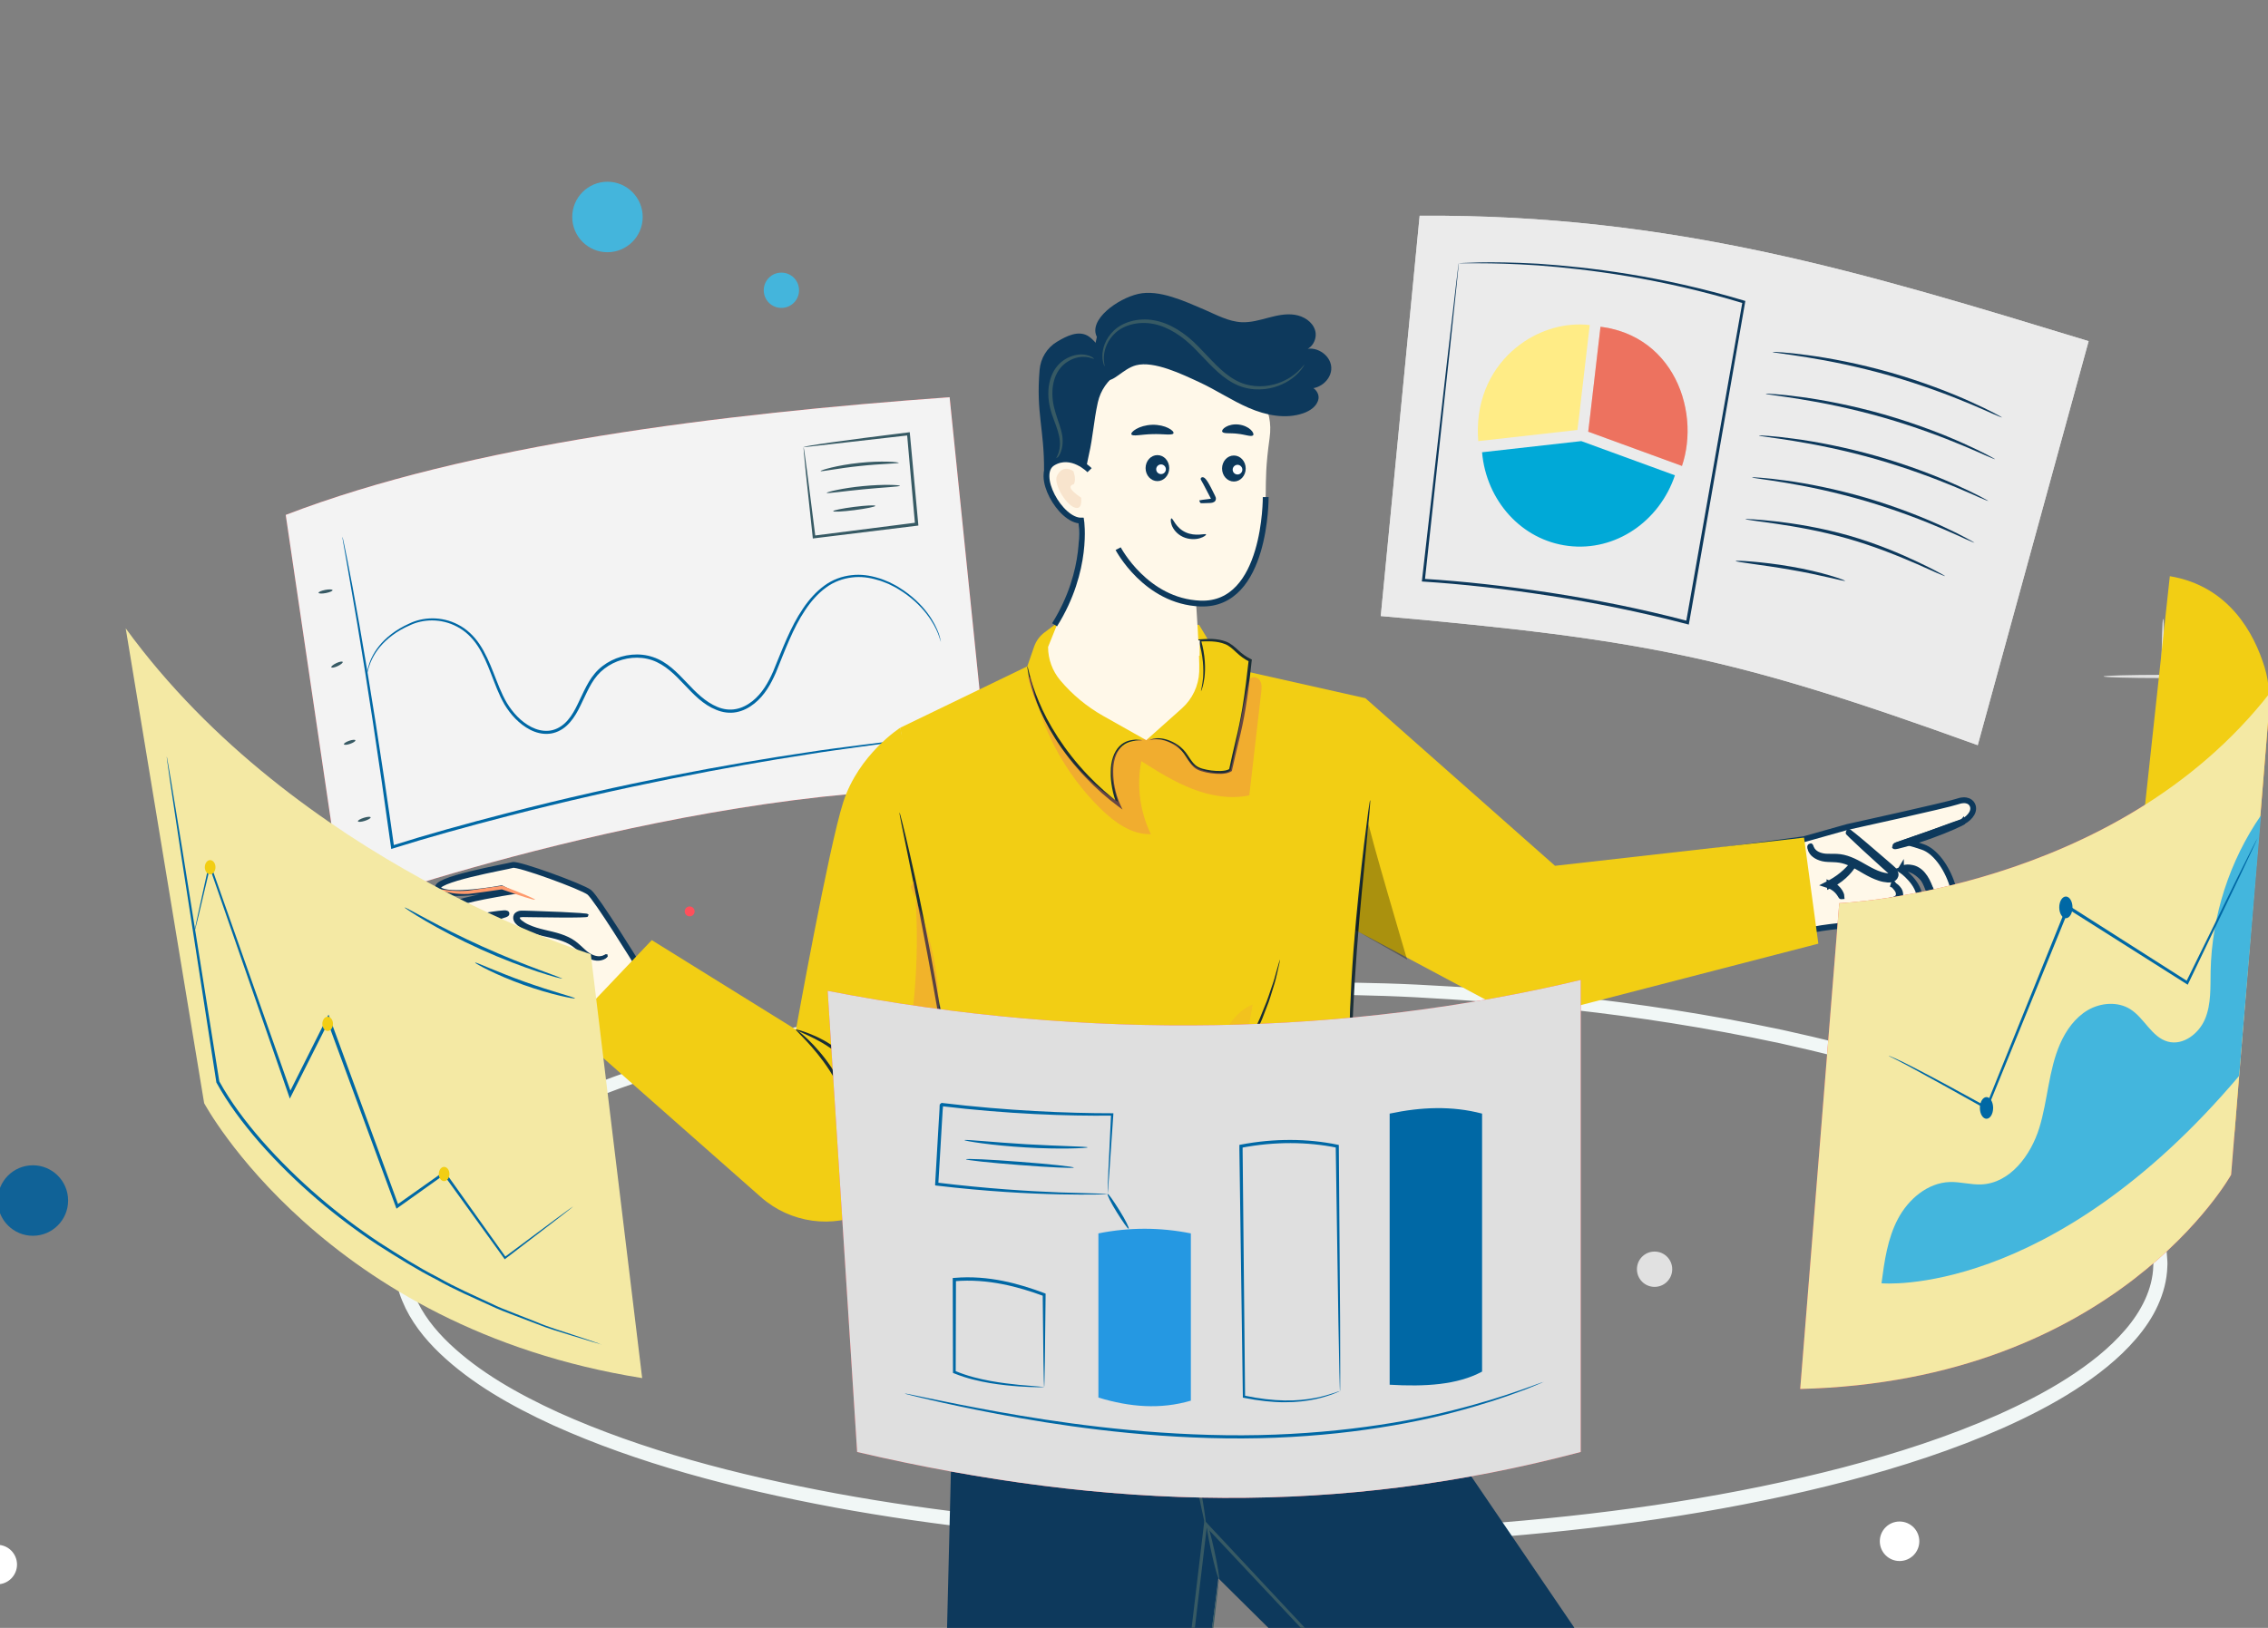 <svg width="195" height="140" viewBox="0 0 195 140" fill="none" xmlns="http://www.w3.org/2000/svg">
<rect x="0" y="0" width="195" height="140" fill="#808080" stroke="none"/>
<g clip-path="url(#clip0_1511_15046)">
<path d="M72.091 88.158C72.091 88.158 71.837 88.215 71.343 88.312C70.85 88.414 70.111 88.546 69.146 88.753C67.215 89.149 64.372 89.762 60.765 90.74C57.166 91.736 52.766 93.057 47.922 95.234C46.716 95.784 45.479 96.383 44.247 97.08C43.015 97.771 41.765 98.533 40.559 99.423C39.358 100.318 38.175 101.318 37.156 102.521C36.146 103.719 35.247 105.111 34.847 106.71C34.42 108.296 34.54 110.059 35.212 111.645C35.87 113.244 36.987 114.663 38.29 115.909C40.924 118.412 44.265 120.306 47.824 121.936C54.99 125.161 63.171 127.325 71.855 128.937C80.552 130.532 89.81 131.519 99.427 131.951C109.045 132.369 119.033 132.25 129.207 131.426C139.381 130.589 149.274 129.109 158.59 126.686C163.239 125.465 167.749 124.007 171.971 122.135C174.08 121.192 176.122 120.157 178.017 118.941C179.912 117.725 181.687 116.346 183.111 114.685C184.53 113.041 185.575 111.028 185.637 108.9C185.66 108.636 185.628 108.376 185.611 108.111C185.579 107.851 185.597 107.583 185.526 107.332L185.353 106.565C185.308 106.305 185.179 106.072 185.099 105.825C184.752 104.838 184.169 103.961 183.573 103.124C182.296 101.49 180.713 100.155 179.062 98.996C177.403 97.842 175.65 96.881 173.897 96.005C170.37 94.282 166.802 92.969 163.319 91.89C159.835 90.81 156.432 89.956 153.167 89.237C140.075 86.44 129.22 85.682 121.755 85.268C118.018 85.074 115.109 85.07 113.138 85.017C112.155 84.995 111.403 84.977 110.896 84.968C110.389 84.955 110.131 84.942 110.131 84.942C110.131 84.942 110.389 84.942 110.896 84.942C111.403 84.946 112.155 84.955 113.138 84.968C115.109 85.004 118.018 84.995 121.76 85.175C129.229 85.559 140.088 86.294 153.202 89.074C156.472 89.788 159.88 90.638 163.372 91.718C166.864 92.793 170.445 94.106 173.982 95.828C175.744 96.705 177.505 97.665 179.178 98.829C180.842 99.996 182.443 101.34 183.738 102.996C184.347 103.847 184.939 104.737 185.295 105.75C185.379 106.001 185.508 106.243 185.553 106.508L185.731 107.292C185.802 107.552 185.784 107.825 185.82 108.094C185.838 108.363 185.873 108.631 185.846 108.904C185.815 109.988 185.531 111.063 185.077 112.054C184.627 113.055 183.996 113.971 183.275 114.812C181.829 116.5 180.041 117.888 178.137 119.112C176.228 120.337 174.178 121.381 172.065 122.329C167.825 124.205 163.31 125.672 158.648 126.897C149.319 129.329 139.412 130.809 129.224 131.651C119.037 132.475 109.041 132.594 99.414 132.171C89.787 131.739 80.525 130.748 71.815 129.144C63.118 127.523 54.928 125.351 47.743 122.108C44.176 120.469 40.822 118.562 38.17 116.037C36.853 114.777 35.723 113.337 35.056 111.706C34.371 110.09 34.251 108.283 34.691 106.666C35.1 105.032 36.017 103.626 37.04 102.415C38.072 101.203 39.264 100.194 40.474 99.3C41.689 98.406 42.944 97.644 44.18 96.956C45.417 96.264 46.658 95.661 47.868 95.115C52.726 92.943 57.13 91.63 60.738 90.647C64.355 89.682 67.202 89.083 69.137 88.7C71.072 88.317 72.091 88.154 72.091 88.154V88.158Z" stroke="#F1F7F6" stroke-miterlimit="10"/>
<path d="M185.984 63.14C185.909 63.14 185.846 60.919 185.846 58.181C185.846 55.443 185.909 53.222 185.984 53.222C186.059 53.222 186.122 55.443 186.122 58.181C186.122 60.919 186.059 63.14 185.984 63.14Z" fill="#E1E1E1"/>
<path d="M191.11 58.175C191.11 58.25 188.816 58.314 185.984 58.314C183.152 58.314 180.858 58.25 180.858 58.175C180.858 58.101 183.152 58.037 185.984 58.037C188.816 58.037 191.11 58.101 191.11 58.175Z" fill="#E1E1E1"/>
<path d="M2.827 106.278C4.5 106.278 5.856 104.921 5.856 103.247C5.856 101.573 4.5 100.216 2.827 100.216C1.155 100.216 -0.201 101.573 -0.201 103.247C-0.201 104.921 1.155 106.278 2.827 106.278Z" fill="#106297"/>
<path d="M55.258 18.661C55.258 20.334 53.9 21.692 52.229 21.692C50.557 21.692 49.2 20.334 49.2 18.661C49.2 16.988 50.557 15.63 52.229 15.63C53.9 15.63 55.258 16.988 55.258 18.661Z" fill="#44B5DC"/>
<path d="M68.701 24.963C68.701 25.799 68.025 26.481 67.184 26.481C66.343 26.481 65.667 25.805 65.667 24.963C65.667 24.121 66.343 23.445 67.184 23.445C68.025 23.445 68.701 24.121 68.701 24.963Z" fill="#44B5DC"/>
<path d="M143.776 109.154C143.776 109.991 143.1 110.673 142.259 110.673C141.418 110.673 140.742 109.996 140.742 109.154C140.742 108.313 141.418 107.636 142.259 107.636C143.1 107.636 143.776 108.313 143.776 109.154Z" fill="#E1E1E1"/>
<path d="M81.648 34.16C61.91 35.593 40.367 38.209 24.567 44.282L29.555 78.07C29.555 78.07 60.18 67.102 85.093 67.864L81.648 34.166V34.16Z" fill="#FF4F5B"/>
<path d="M81.648 34.16C61.91 35.593 40.367 38.209 24.567 44.282L29.555 78.07C29.555 78.07 60.18 67.102 85.093 67.864L81.648 34.166V34.16Z" fill="#F3F3F3"/>
<path d="M80.227 63.405C80.227 63.405 80.163 63.421 80.035 63.442C79.897 63.464 79.711 63.485 79.477 63.517C78.966 63.581 78.247 63.671 77.321 63.789C76.384 63.901 75.239 64.039 73.914 64.231C72.588 64.422 71.076 64.609 69.416 64.886C62.756 65.914 53.595 67.619 43.635 70.192C40.175 71.087 36.837 72.008 33.787 72.967L33.638 73.015L33.617 72.86C32.552 65.115 31.52 58.435 30.726 53.699C30.322 51.345 29.997 49.465 29.773 48.154C29.662 47.52 29.577 47.025 29.513 46.673C29.486 46.513 29.465 46.391 29.449 46.29C29.438 46.204 29.433 46.157 29.438 46.157C29.438 46.157 29.454 46.199 29.475 46.284C29.497 46.38 29.523 46.508 29.561 46.663C29.635 47.014 29.736 47.504 29.864 48.138C30.12 49.427 30.476 51.308 30.891 53.673C31.727 58.403 32.797 65.078 33.883 72.828L33.713 72.722C36.774 71.752 40.106 70.831 43.577 69.936C53.542 67.358 62.724 65.685 69.394 64.705C71.061 64.439 72.578 64.263 73.903 64.087C75.229 63.906 76.379 63.783 77.315 63.693C78.242 63.597 78.966 63.528 79.477 63.474C79.711 63.453 79.897 63.437 80.041 63.426C80.169 63.416 80.233 63.416 80.233 63.421L80.227 63.405Z" fill="#0068A5"/>
<path d="M80.892 55.191C80.892 55.191 80.818 54.957 80.664 54.52C80.493 54.089 80.19 53.471 79.647 52.773C79.104 52.08 78.321 51.319 77.251 50.674C76.991 50.498 76.692 50.376 76.4 50.221C76.091 50.104 75.777 49.955 75.436 49.875C74.766 49.672 74.015 49.561 73.243 49.662C72.477 49.752 71.689 50.029 71.007 50.541C70.321 51.041 69.724 51.718 69.219 52.485C68.181 54.025 67.505 55.9 66.712 57.844C66.291 58.803 65.748 59.799 64.854 60.507C64.412 60.859 63.89 61.141 63.315 61.248C62.735 61.36 62.123 61.275 61.58 61.045C59.334 60.156 58.333 57.562 56.06 56.773C54.947 56.395 53.707 56.544 52.69 57.05C52.179 57.306 51.721 57.657 51.354 58.084C50.987 58.51 50.715 59.011 50.465 59.517C49.959 60.518 49.576 61.631 48.719 62.414C48.298 62.798 47.755 63.064 47.186 63.107C46.622 63.155 46.063 63.006 45.584 62.761C44.62 62.26 43.901 61.45 43.38 60.593C42.869 59.714 42.555 58.797 42.214 57.934C41.879 57.066 41.527 56.241 41.059 55.532C40.59 54.824 39.983 54.248 39.291 53.891C37.907 53.156 36.358 53.242 35.246 53.774C34.096 54.264 33.239 54.957 32.675 55.628C32.11 56.304 31.844 56.949 31.711 57.391C31.573 57.833 31.557 58.084 31.535 58.078C31.535 58.078 31.535 57.828 31.658 57.375C31.775 56.922 32.031 56.257 32.59 55.559C33.148 54.861 34.016 54.147 35.182 53.63C36.321 53.071 37.934 52.959 39.382 53.716C40.106 54.083 40.745 54.68 41.234 55.41C41.724 56.139 42.086 56.981 42.427 57.849C42.773 58.712 43.092 59.629 43.587 60.465C44.093 61.291 44.79 62.068 45.701 62.532C46.153 62.761 46.659 62.889 47.164 62.846C47.67 62.809 48.155 62.569 48.543 62.217C49.331 61.504 49.714 60.412 50.225 59.394C50.481 58.883 50.758 58.361 51.152 57.903C51.54 57.444 52.03 57.077 52.568 56.805C53.648 56.267 54.958 56.107 56.15 56.512C57.358 56.912 58.226 57.844 59.03 58.686C59.828 59.538 60.654 60.374 61.681 60.795C62.187 61.008 62.74 61.083 63.262 60.981C63.789 60.886 64.273 60.63 64.689 60.3C65.53 59.634 66.062 58.686 66.477 57.743C67.27 55.82 67.962 53.918 69.027 52.357C69.549 51.574 70.166 50.882 70.879 50.365C71.588 49.838 72.418 49.55 73.222 49.465C74.026 49.369 74.803 49.491 75.49 49.704C75.841 49.79 76.155 49.95 76.474 50.072C76.772 50.232 77.076 50.365 77.337 50.546C78.417 51.217 79.2 52 79.737 52.714C80.275 53.428 80.562 54.067 80.722 54.509C80.802 54.728 80.829 54.909 80.861 55.026C80.887 55.143 80.898 55.202 80.898 55.202L80.892 55.191Z" fill="#0068A5"/>
<path d="M28.592 50.754C28.608 50.828 28.347 50.94 28.017 51.004C27.687 51.068 27.405 51.057 27.389 50.983C27.373 50.908 27.634 50.796 27.964 50.732C28.294 50.669 28.576 50.679 28.592 50.754Z" fill="#375A64"/>
<path d="M29.465 56.928C29.497 56.997 29.305 57.157 29.034 57.285C28.762 57.413 28.517 57.455 28.485 57.386C28.453 57.317 28.645 57.157 28.916 57.029C29.188 56.901 29.433 56.858 29.465 56.928Z" fill="#375A64"/>
<path d="M30.556 63.666C30.583 63.741 30.38 63.874 30.109 63.97C29.837 64.066 29.598 64.082 29.571 64.013C29.545 63.938 29.747 63.805 30.018 63.709C30.29 63.613 30.529 63.597 30.556 63.666Z" fill="#375A64"/>
<path d="M31.866 70.293C31.887 70.368 31.663 70.501 31.36 70.597C31.056 70.692 30.796 70.708 30.774 70.634C30.753 70.559 30.977 70.426 31.28 70.33C31.584 70.234 31.844 70.218 31.866 70.293Z" fill="#375A64"/>
<path d="M69.086 38.454C69.086 38.454 69.314 38.374 69.73 38.31C70.156 38.236 70.773 38.145 71.566 38.033C73.147 37.809 75.404 37.516 78.093 37.186L78.22 37.17L78.231 37.298C78.439 39.567 78.683 42.178 78.939 44.947L78.95 45.065L78.96 45.198L78.827 45.214C75.58 45.613 72.551 45.981 70.001 46.295L69.884 46.311L69.874 46.194C69.629 43.877 69.421 41.943 69.272 40.553C69.208 39.908 69.16 39.386 69.123 38.997C69.091 38.64 69.08 38.454 69.091 38.459C69.102 38.465 69.133 38.662 69.187 39.029C69.24 39.423 69.314 39.946 69.4 40.601C69.575 41.975 69.815 43.882 70.108 46.167L69.975 46.066C72.519 45.741 75.543 45.358 78.795 44.942L78.673 45.091L78.662 44.974C78.417 42.204 78.188 39.589 77.986 37.325L78.124 37.437C73.057 38.012 70.086 38.347 69.091 38.465L69.086 38.454Z" fill="#375A64"/>
<path d="M77.278 39.796C77.278 39.876 75.761 39.876 73.909 40.079C72.056 40.27 70.571 40.59 70.555 40.51C70.534 40.441 72.003 39.999 73.882 39.807C75.756 39.605 77.289 39.732 77.283 39.807L77.278 39.796Z" fill="#375A64"/>
<path d="M77.374 41.778C77.374 41.858 75.958 41.911 74.228 42.082C72.493 42.247 71.098 42.465 71.082 42.386C71.066 42.316 72.455 41.97 74.201 41.805C75.947 41.634 77.374 41.704 77.374 41.778Z" fill="#375A64"/>
<path d="M75.261 43.504C75.271 43.578 74.467 43.743 73.467 43.871C72.466 43.999 71.646 44.042 71.635 43.962C71.625 43.887 72.429 43.722 73.429 43.594C74.43 43.466 75.25 43.424 75.261 43.504Z" fill="#375A64"/>
<path d="M179.578 29.339C160.255 23.447 143.949 18.413 122.06 18.552L118.717 52.98C141.453 54.993 149.049 56.485 170.044 64.087L179.578 29.339Z" fill="#EBEBEB"/>
<g opacity="0.8">
<path d="M179.578 29.339C160.255 23.447 143.949 18.413 122.06 18.552L118.717 52.98C141.453 54.993 149.049 56.485 170.044 64.087L179.578 29.339Z" fill="#EBEBEB"/>
</g>
<path d="M135.832 35.257L136.683 27.954C134.655 27.719 132.489 28.311 130.727 29.605C128.645 31.123 127.128 33.611 127.064 36.828C127.059 37.18 127.064 37.542 127.096 37.91C127.096 37.92 127.096 37.926 127.096 37.937L135.624 36.978L135.837 35.262L135.832 35.257Z" fill="#FFEC86"/>
<path d="M144.647 34.063C143.806 31.352 141.778 29.019 138.573 28.273C138.488 28.252 138.403 28.236 138.312 28.214C138.259 28.204 138.2 28.193 138.147 28.183C137.982 28.151 137.817 28.129 137.652 28.108C137.647 28.108 137.636 28.108 137.631 28.108C137.625 28.108 137.615 28.108 137.609 28.108L136.758 35.411L136.555 37.126L144.604 40.067H144.615C144.817 39.465 144.956 38.836 145.03 38.197C145.19 36.828 145.062 35.406 144.647 34.069V34.063Z" fill="#ED725F"/>
<g opacity="0.3">
<path d="M144.647 34.063C143.806 31.352 141.778 29.019 138.573 28.273C138.488 28.252 138.403 28.236 138.312 28.214C138.259 28.204 138.2 28.193 138.147 28.183C137.982 28.151 137.817 28.129 137.652 28.108C137.647 28.108 137.636 28.108 137.631 28.108C137.625 28.108 137.615 28.108 137.609 28.108L136.758 35.411L136.555 37.126L144.604 40.067H144.615C144.817 39.465 144.956 38.836 145.03 38.197C145.19 36.828 145.062 35.406 144.647 34.069V34.063Z" fill="#ED725F"/>
</g>
<path d="M135.954 37.936L127.426 38.895C127.783 43.029 130.796 46.454 134.841 46.949C138.908 47.45 142.682 44.829 144.008 40.877L135.959 37.936" fill="#00A9D7"/>
<path d="M172.115 35.902C172.115 35.902 171.838 35.811 171.364 35.598C170.89 35.385 170.198 35.081 169.341 34.719C167.622 34 165.216 33.089 162.485 32.306C159.754 31.528 157.226 31.027 155.389 30.735C154.468 30.585 153.723 30.479 153.207 30.41C152.69 30.34 152.403 30.292 152.408 30.271C152.408 30.25 152.701 30.266 153.217 30.303C153.739 30.34 154.489 30.415 155.416 30.543C157.268 30.788 159.813 31.262 162.56 32.045C165.306 32.833 167.718 33.771 169.421 34.543C170.273 34.927 170.954 35.257 171.417 35.502C171.88 35.747 172.131 35.886 172.125 35.902H172.115Z" fill="#0D395C"/>
<path d="M171.529 39.497C171.529 39.497 171.252 39.407 170.779 39.193C170.305 38.98 169.613 38.677 168.75 38.315C167.031 37.595 164.625 36.684 161.894 35.901C159.163 35.124 156.635 34.623 154.798 34.33C153.877 34.181 153.132 34.074 152.616 34.005C152.099 33.936 151.812 33.888 151.817 33.867C151.817 33.845 152.11 33.861 152.626 33.898C153.148 33.936 153.899 34.01 154.825 34.138C156.677 34.383 159.222 34.857 161.969 35.64C164.715 36.429 167.127 37.366 168.83 38.139C169.682 38.522 170.363 38.852 170.826 39.097C171.29 39.343 171.54 39.481 171.534 39.497H171.529Z" fill="#0D395C"/>
<path d="M170.944 43.088C170.944 43.088 170.667 42.997 170.193 42.784C169.719 42.571 169.027 42.267 168.165 41.905C166.445 41.186 164.039 40.275 161.309 39.492C158.578 38.714 156.049 38.214 154.213 37.92C153.292 37.771 152.546 37.665 152.03 37.596C151.514 37.526 151.226 37.478 151.232 37.457C151.232 37.436 151.524 37.452 152.041 37.489C152.562 37.526 153.313 37.601 154.239 37.729C156.092 37.974 158.636 38.448 161.383 39.231C164.13 40.019 166.541 40.957 168.245 41.729C169.096 42.113 169.778 42.443 170.241 42.688C170.704 42.933 170.954 43.072 170.949 43.088H170.944Z" fill="#0D395C"/>
<path d="M169.772 46.683C169.772 46.683 169.506 46.593 169.043 46.38C168.585 46.166 167.915 45.863 167.084 45.506C165.423 44.787 163.086 43.881 160.435 43.098C157.785 42.32 155.331 41.814 153.542 41.521C152.648 41.372 151.924 41.266 151.418 41.196C150.918 41.127 150.641 41.079 150.641 41.058C150.641 41.037 150.923 41.053 151.429 41.09C151.934 41.127 152.669 41.207 153.569 41.33C155.368 41.575 157.843 42.049 160.51 42.832C163.172 43.62 165.514 44.563 167.159 45.33C167.984 45.714 168.644 46.044 169.086 46.289C169.533 46.529 169.778 46.672 169.767 46.688L169.772 46.683Z" fill="#0D395C"/>
<path d="M167.228 49.55C167.228 49.55 166.983 49.475 166.568 49.288C166.105 49.081 165.514 48.82 164.811 48.505C163.321 47.861 161.245 47.003 158.865 46.321C156.486 45.645 154.266 45.272 152.664 45.038C151.902 44.931 151.264 44.846 150.758 44.771C150.305 44.707 150.061 44.665 150.061 44.649C150.061 44.627 150.316 44.638 150.769 44.665C151.221 44.691 151.881 44.75 152.69 44.841C154.309 45.027 156.544 45.373 158.945 46.055C161.346 46.742 163.422 47.632 164.896 48.33C165.631 48.681 166.222 48.974 166.621 49.193C167.02 49.406 167.239 49.534 167.233 49.55H167.228Z" fill="#0D395C"/>
<path d="M158.642 49.954C158.631 49.991 158.109 49.863 157.268 49.672C156.427 49.474 155.261 49.224 153.962 49C152.664 48.771 151.477 48.611 150.619 48.489C149.762 48.372 149.23 48.286 149.235 48.249C149.235 48.212 149.778 48.222 150.641 48.297C151.503 48.372 152.701 48.499 154.005 48.729C155.315 48.952 156.48 49.24 157.316 49.485C158.152 49.73 158.652 49.927 158.642 49.959V49.954Z" fill="#0D395C"/>
<path d="M125.419 22.632C125.419 22.632 125.563 22.621 125.861 22.611C126.175 22.6 126.617 22.584 127.192 22.568C128.368 22.541 130.067 22.558 132.238 22.68C136.566 22.973 142.784 23.703 149.965 25.855L150.061 25.881L150.045 25.983C148.714 33.611 147.128 42.683 145.435 52.394C145.366 52.788 145.296 53.177 145.227 53.566L145.201 53.715L145.057 53.677C141.016 52.617 137.035 51.824 133.223 51.232C129.412 50.646 125.765 50.231 122.375 50.018L122.247 50.007L122.263 49.879C123.194 41.734 123.977 34.916 124.525 30.116C124.802 27.741 125.025 25.871 125.175 24.576C125.249 23.948 125.308 23.463 125.35 23.122C125.372 22.968 125.387 22.845 125.398 22.755C125.409 22.675 125.419 22.632 125.419 22.632C125.419 22.632 125.419 22.68 125.414 22.765C125.403 22.861 125.393 22.989 125.377 23.149C125.34 23.495 125.292 23.99 125.228 24.63C125.089 25.929 124.892 27.815 124.642 30.202C124.126 34.985 123.386 41.788 122.508 49.911L122.39 49.778C125.792 49.986 129.444 50.391 133.266 50.971C137.088 51.557 141.08 52.346 145.131 53.411L144.961 53.523C145.03 53.139 145.099 52.745 145.169 52.351C146.877 42.645 148.474 33.579 149.816 25.951L149.896 26.084C142.757 23.921 136.55 23.149 132.233 22.824C130.072 22.68 128.358 22.643 127.208 22.643C126.638 22.643 126.197 22.643 125.888 22.643C125.584 22.643 125.425 22.637 125.425 22.637L125.419 22.632Z" fill="#0D395C"/>
<path d="M102.585 114.214L121.429 118.391L124.309 114.214L123.841 108.84L120.977 106.219H111.107L101.893 114.529" fill="#FF4F5B"/>
<g opacity="0.3">
<path d="M102.585 114.214L121.429 118.391L124.309 114.214L123.841 108.84L120.977 106.219H111.107L101.893 114.529" fill="black"/>
</g>
<path d="M131.32 75.381L155.104 72.174L158.846 71.12C158.846 71.12 167.422 69.234 168.22 68.952C169.147 68.621 169.525 68.989 169.626 69.335C169.78 69.879 169.258 70.491 168.471 70.8C168.199 70.907 163.85 72.414 163.85 72.414C163.85 72.414 164.281 72.483 165.319 72.84C166.357 73.192 167.358 74.534 167.858 76.1C168.359 77.666 168.359 78.146 167.763 78.37C167.523 78.46 167.278 78.391 167.071 78.274C166.73 78.082 166.48 77.752 166.357 77.379C165.521 74.886 163.962 74.689 163.962 74.689L163.472 74.827C163.472 74.827 165.08 75.951 165.053 77.31C165.053 77.533 165 77.725 164.931 77.895C165.16 78.556 165.026 79.329 164.585 79.872C164.127 80.436 163.35 80.724 162.636 80.602C162.296 80.543 161.923 80.341 161.875 79.994C161.848 79.813 161.918 79.632 161.987 79.462C162.019 79.371 162.056 79.275 162.072 79.185L160.645 79.382C160.645 79.382 157.42 79.648 156.025 79.925L133.752 86.637C130.665 87.569 127.412 85.785 126.539 82.679C125.587 79.302 127.844 75.861 131.32 75.392V75.381Z" fill="#FFF8E9" stroke="#0D395C" stroke-width="0.5" stroke-miterlimit="10"/>
<path d="M155.658 72.781C155.695 73.282 156.195 73.628 156.685 73.729C157.175 73.831 157.686 73.767 158.181 73.831C159.661 74.033 160.816 75.381 162.306 75.509C162.514 75.525 162.775 75.482 162.839 75.285C162.897 75.099 162.738 74.923 162.594 74.795C161.359 73.703 160.119 72.605 158.884 71.513" fill="#FFF8E9"/>
<path d="M155.658 72.781C155.695 73.282 156.195 73.628 156.685 73.729C157.175 73.831 157.686 73.767 158.181 73.831C159.661 74.033 160.816 75.381 162.306 75.509C162.514 75.525 162.775 75.482 162.839 75.285C162.897 75.099 162.738 74.923 162.594 74.795C161.359 73.703 160.119 72.605 158.884 71.513" stroke="#0D395C" stroke-width="0.5" stroke-miterlimit="10"/>
<path d="M158.873 71.514C158.873 71.514 159.043 71.609 159.309 71.828C159.581 72.046 159.964 72.361 160.432 72.76C160.917 73.181 161.47 73.655 162.077 74.172C162.232 74.305 162.391 74.443 162.551 74.582C162.69 74.726 162.934 74.848 162.982 75.189C162.998 75.36 162.865 75.53 162.727 75.583C162.588 75.647 162.455 75.653 162.328 75.647C162.083 75.626 161.843 75.583 161.609 75.504C160.672 75.2 159.953 74.635 159.229 74.294C158.873 74.118 158.516 73.996 158.17 73.943C157.824 73.889 157.489 73.9 157.175 73.879C156.541 73.863 156.025 73.591 155.817 73.293C155.599 72.989 155.642 72.765 155.652 72.771C155.679 72.765 155.679 72.973 155.902 73.218C156.121 73.469 156.573 73.682 157.18 73.676C157.483 73.687 157.824 73.66 158.197 73.708C158.575 73.756 158.958 73.884 159.336 74.055C160.092 74.395 160.821 74.95 161.689 75.227C161.902 75.296 162.125 75.338 162.333 75.36C162.54 75.376 162.716 75.301 162.695 75.189C162.695 75.067 162.524 74.918 162.365 74.779C162.205 74.635 162.051 74.497 161.896 74.358C161.305 73.82 160.768 73.33 160.294 72.899C159.842 72.483 159.474 72.137 159.229 71.897C158.985 71.657 158.851 71.514 158.862 71.503L158.873 71.514Z" fill="#FFF8E9" stroke="#0D395C" stroke-width="0.5" stroke-miterlimit="10"/>
<path d="M163.435 74.769C163.435 74.806 163.802 74.609 164.372 74.758C164.648 74.833 164.947 75.019 165.186 75.317C165.426 75.616 165.612 76.004 165.772 76.431C165.937 76.857 166.091 77.272 166.315 77.619C166.538 77.96 166.804 78.226 167.092 78.37C167.379 78.513 167.672 78.471 167.821 78.386C167.975 78.3 168.034 78.226 168.029 78.221C168.018 78.204 167.944 78.263 167.794 78.322C167.645 78.375 167.401 78.396 167.156 78.258C166.906 78.119 166.661 77.858 166.458 77.533C166.256 77.203 166.107 76.798 165.942 76.372C165.777 75.941 165.585 75.53 165.314 75.216C165.053 74.897 164.707 74.699 164.398 74.641C164.09 74.577 163.895 74.593 163.73 74.641C163.565 74.689 163.373 74.779 163.429 74.779L163.435 74.769Z" fill="#FFF8E9" stroke="#0D395C" stroke-width="0.5" stroke-miterlimit="10"/>
<path d="M168.774 70.673C168.774 70.673 168.433 70.768 167.906 70.966C167.315 71.184 166.613 71.44 165.841 71.727C165.058 71.999 164.356 72.249 163.765 72.457C163.233 72.644 162.902 72.755 162.908 72.782C162.913 72.803 163.259 72.734 163.802 72.58C164.345 72.425 165.09 72.191 165.905 71.898C166.714 71.605 167.443 71.312 167.96 71.083C168.476 70.854 168.79 70.694 168.779 70.667L168.774 70.673Z" fill="#FFF8E9" stroke="#0D395C" stroke-width="0.5" stroke-miterlimit="10"/>
<path d="M162.801 76.095C162.801 76.095 162.865 76.18 162.988 76.313C163.099 76.441 163.291 76.665 163.254 76.969C163.238 77.118 163.137 77.246 162.972 77.32C162.812 77.4 162.615 77.432 162.397 77.48C162.184 77.523 161.923 77.603 161.753 77.826C161.593 78.045 161.556 78.343 161.646 78.609C161.737 78.881 161.95 79.078 162.178 79.185C162.413 79.291 162.658 79.328 162.897 79.291C163.344 79.201 163.706 79.035 163.999 78.881C164.292 78.721 164.51 78.551 164.632 78.407C164.755 78.263 164.787 78.156 164.782 78.156C164.766 78.151 164.718 78.236 164.585 78.359C164.451 78.481 164.233 78.625 163.94 78.769C163.648 78.908 163.28 79.057 162.87 79.131C162.487 79.19 161.966 78.993 161.816 78.561C161.747 78.348 161.774 78.109 161.896 77.943C162.019 77.778 162.226 77.704 162.434 77.656C162.642 77.608 162.855 77.57 163.041 77.469C163.227 77.379 163.371 77.187 163.382 76.995C163.403 76.617 163.163 76.393 163.036 76.276C162.892 76.154 162.796 76.111 162.796 76.111L162.801 76.095Z" fill="#FFF8E9" stroke="#0D395C" stroke-width="0.5" stroke-miterlimit="10"/>
<path d="M162.296 79.062C162.296 79.062 162.195 79.062 162.061 79.174C161.934 79.28 161.774 79.515 161.795 79.834C161.817 80.148 162.045 80.505 162.423 80.681C162.801 80.857 163.275 80.852 163.717 80.697C164.159 80.543 164.515 80.25 164.744 79.914C164.973 79.579 165.069 79.216 165.09 78.918C165.112 78.614 165.064 78.375 165.016 78.215C164.963 78.055 164.915 77.975 164.904 77.981C164.867 77.986 165.032 78.332 164.963 78.902C164.925 79.179 164.824 79.515 164.606 79.813C164.393 80.111 164.058 80.378 163.658 80.521C163.259 80.665 162.828 80.671 162.498 80.521C162.168 80.378 161.96 80.079 161.928 79.813C161.896 79.541 162.014 79.328 162.115 79.216C162.221 79.099 162.306 79.067 162.301 79.056L162.296 79.062Z" fill="#FFF8E9" stroke="#0D395C" stroke-width="0.5" stroke-miterlimit="10"/>
<path d="M158.335 77.107C158.335 77.107 158.33 76.936 158.181 76.697C158.037 76.462 157.755 76.153 157.313 75.988L157.324 76.148C157.499 76.063 157.686 75.962 157.867 75.844C158.894 75.195 159.4 74.321 159.357 74.305C159.315 74.268 158.756 75.067 157.766 75.69C157.59 75.802 157.409 75.903 157.244 75.988L157.058 76.084L157.255 76.148C157.654 76.287 157.931 76.548 158.09 76.755C158.25 76.963 158.309 77.112 158.335 77.107Z" fill="#FFF8E9" stroke="#0D395C" stroke-width="0.5" stroke-miterlimit="10"/>
<path d="M54.75 82.844C54.75 82.844 51.274 77.208 50.662 76.734C50.045 76.254 44.546 74.241 44.077 74.39C43.609 74.539 36.944 75.679 37.705 76.468C38.472 77.261 43.119 76.398 43.119 76.398L43.742 76.713C43.742 76.713 39.728 77.352 38.882 77.842C38.105 78.289 38.371 79.243 39.105 79.168C39.84 79.094 43.332 78.417 43.54 78.561C43.747 78.705 39.744 79.504 39.313 79.76C38.733 80.1 38.674 81.134 39.409 81.086C39.84 81.054 43.614 80.079 43.614 80.079C43.614 80.079 40.623 81.235 40.346 81.496C39.893 81.928 40.25 82.577 40.899 82.434C41.346 82.338 43.46 81.326 44.056 81.198C44.056 81.198 44.615 81.347 45.121 82.476C45.355 83.004 46.43 86.285 48.394 86.242C50.135 86.205 51.844 87.638 51.844 87.638L54.756 82.849L54.75 82.844Z" fill="#FFF8E9" stroke="#0D395C" stroke-width="0.5" stroke-miterlimit="10"/>
<path d="M37.716 76.484C37.705 76.521 38.153 76.707 38.93 76.819C39.318 76.873 39.787 76.905 40.303 76.878C40.814 76.819 41.368 76.745 41.953 76.66C42.385 76.596 42.8 76.537 43.199 76.478H43.124C44.769 77.059 45.972 77.437 45.999 77.373C46.026 77.309 44.86 76.814 43.226 76.191L43.194 76.18H43.151C42.763 76.239 42.347 76.292 41.916 76.351C41.346 76.436 40.803 76.516 40.282 76.59C39.782 76.633 39.329 76.628 38.951 76.601C38.19 76.548 37.727 76.441 37.716 76.484Z" fill="#FF9A6C"/>
<path d="M52.142 82.178C51.737 82.556 51.067 82.46 50.593 82.178C50.119 81.89 49.752 81.454 49.299 81.134C47.942 80.18 45.994 80.404 44.684 79.387C44.503 79.243 44.322 79.014 44.423 78.806C44.514 78.614 44.775 78.593 44.993 78.598C46.824 78.641 48.655 78.689 50.481 78.731" stroke="#0D395C" stroke-width="0.25" stroke-miterlimit="10"/>
<path d="M50.481 78.721C50.481 78.721 50.268 78.673 49.89 78.646C49.507 78.62 48.953 78.588 48.272 78.556C47.559 78.529 46.755 78.497 45.871 78.465C45.642 78.46 45.413 78.449 45.179 78.444C44.961 78.454 44.668 78.369 44.375 78.609C44.237 78.737 44.216 78.971 44.285 79.12C44.349 79.275 44.45 79.381 44.562 79.477C44.78 79.642 45.004 79.786 45.248 79.903C46.239 80.362 47.25 80.447 48.091 80.718C48.511 80.846 48.9 81.011 49.219 81.23C49.539 81.448 49.805 81.709 50.077 81.928C50.603 82.391 51.226 82.561 51.62 82.476C52.025 82.396 52.158 82.178 52.147 82.178C52.131 82.151 51.972 82.322 51.604 82.359C51.237 82.396 50.71 82.231 50.22 81.763C49.965 81.544 49.709 81.267 49.368 81.022C49.028 80.777 48.618 80.591 48.181 80.447C47.308 80.154 46.297 80.053 45.387 79.626C45.158 79.525 44.95 79.387 44.764 79.243C44.588 79.099 44.498 78.907 44.599 78.833C44.695 78.737 44.945 78.742 45.179 78.748C45.413 78.748 45.648 78.753 45.871 78.758C46.755 78.769 47.564 78.774 48.272 78.785C48.953 78.785 49.507 78.785 49.89 78.774C50.273 78.763 50.486 78.748 50.486 78.726L50.481 78.721Z" stroke="#0D395C" stroke-width="0.25" stroke-miterlimit="10"/>
<path d="M94.648 215.815L105.097 133.008L101.754 113.756L82.048 114.8L79.594 214.286C79.573 215.027 80.094 215.676 80.818 215.82L92.295 217.589C93.439 217.765 94.499 216.966 94.643 215.815H94.648Z" fill="#0D395C"/>
<path d="M104.799 135.784L123.803 154.609L96.458 161.262L98.406 175.07L135.424 170.03C138.586 169.599 141.434 167.889 143.302 165.295C146.166 161.315 146.241 155.967 143.478 151.913L114.642 109.554L101.76 113.757L104.799 135.784Z" fill="#0D395C"/>
<path d="M103.751 130.995C103.825 130.979 104.123 132.039 104.411 133.36C104.698 134.681 104.874 135.767 104.799 135.783C104.725 135.799 104.427 134.739 104.139 133.418C103.852 132.097 103.676 131.011 103.751 130.995Z" fill="#375A64"/>
<path d="M100.977 163.004C100.977 163.004 101.132 162.945 101.43 162.855C101.738 162.759 102.18 162.62 102.76 162.439C103.942 162.082 105.662 161.555 107.86 160.889C112.289 159.557 118.65 157.64 126.417 155.301L126.369 155.477C119.933 148.621 112.124 140.295 103.554 131.165L103.788 131.085C103.335 134.904 102.862 138.894 102.383 142.964C100.03 162.69 97.82 180.53 96.106 193.437C95.255 199.888 94.51 205.103 93.961 208.698C93.658 210.493 93.456 211.889 93.248 212.827C93.147 213.29 93.072 213.642 93.019 213.892C92.966 214.132 92.934 214.254 92.934 214.254C92.934 214.254 92.95 214.126 92.992 213.887C93.04 213.636 93.104 213.279 93.195 212.816C93.386 211.878 93.567 210.478 93.855 208.682C94.371 205.081 95.09 199.866 95.909 193.41C97.57 180.503 99.753 162.658 102.106 142.932C102.59 138.862 103.064 134.872 103.516 131.053L103.554 130.76L103.756 130.973C112.31 140.119 120.109 148.461 126.529 155.328L126.646 155.456L126.481 155.504C118.698 157.805 112.332 159.691 107.897 161.001C105.688 161.646 103.964 162.152 102.782 162.498C102.202 162.663 101.754 162.791 101.44 162.881C101.137 162.967 100.977 163.004 100.977 163.004Z" fill="#375A64"/>
<path d="M94.829 214.254C94.754 214.244 96.926 196.67 99.678 175.006C102.43 153.33 104.725 135.778 104.799 135.783C104.874 135.794 102.707 153.362 99.95 175.038C97.198 196.702 94.903 214.265 94.829 214.254Z" fill="#375A64"/>
<path d="M101.712 122.232C101.749 122.221 101.919 122.711 102.154 123.516C102.388 124.32 102.675 125.439 102.947 126.69C103.218 127.937 103.421 129.077 103.543 129.908C103.665 130.734 103.713 131.25 103.676 131.261C103.639 131.266 103.522 130.76 103.351 129.945C103.16 129.029 102.931 127.948 102.675 126.754C102.409 125.561 102.164 124.485 101.962 123.569C101.781 122.754 101.675 122.248 101.712 122.237V122.232Z" fill="#375A64"/>
<path d="M102.936 120.607C102.904 120.591 103.202 120.346 103.708 120.522C103.942 120.607 104.224 120.842 104.283 121.204C104.347 121.545 104.219 121.982 103.852 122.211C103.474 122.429 103.027 122.333 102.76 122.104C102.473 121.865 102.43 121.481 102.516 121.241C102.59 120.991 102.75 120.836 102.872 120.767C102.995 120.698 103.08 120.698 103.08 120.714C103.106 120.751 102.787 120.863 102.707 121.289C102.67 121.492 102.718 121.747 102.925 121.907C103.122 122.067 103.463 122.126 103.713 121.976C103.963 121.827 104.075 121.502 104.038 121.247C104.006 120.986 103.82 120.799 103.633 120.703C103.245 120.512 102.952 120.65 102.941 120.607H102.936Z" fill="#375A64"/>
<path d="M88.324 57.307L77.411 62.581L82.117 95.437L80.27 110.182C80.03 112.084 80.754 113.975 82.192 115.237L99.817 114.891L112.161 108.099L117.831 107.141L115.51 95.917L116.548 79.995L129.446 86.888C130.441 87.42 131.597 87.559 132.688 87.276L156.339 81.156L155.109 72.036L133.699 74.46L117.394 60.045L105.257 57.318L103.096 53.738H90.677L89.809 54.388C89.394 54.697 89.08 55.128 88.91 55.618L88.324 57.312V57.307Z" fill="#F2CE14"/>
<path d="M77.411 62.581C77.411 62.581 73.834 64.85 72.498 68.994C71.252 72.872 68.436 88.55 68.436 88.55L56.039 80.852L48.895 88.368L65.424 102.954C67.957 105.191 71.582 105.692 74.627 104.221C77.166 102.996 78.923 100.578 79.306 97.781L81.335 82.914L77.411 62.581Z" fill="#F2CE14"/>
<path d="M114.642 109.554L113.876 108.425L105.715 109.932L104.214 113.411L114.642 109.554Z" fill="#FFBF9D"/>
<path d="M82.192 115.238C89.484 118.173 97.267 117.097 104.214 113.411C106.311 112.297 108.254 110.918 110.357 109.82C112.46 108.723 114.796 107.913 117.165 108.078C119.534 108.243 121.919 109.554 122.866 111.727C123.814 113.906 122.866 116.868 120.636 117.683L121.424 118.386C124.698 116.862 126.252 112.452 124.655 109.208C123.431 106.72 120.854 105.239 118.97 103.209C116.196 100.226 115.909 94.447 115.888 89.956" fill="#F2CE14"/>
<path d="M98.188 63.662C98.188 63.662 97.996 63.689 97.65 63.694C97.32 63.753 96.783 63.822 96.357 64.291C95.936 64.744 95.702 65.511 95.713 66.374C95.713 67.231 95.883 68.222 96.303 69.165L96.511 69.623L96.112 69.325C95.202 68.648 94.259 67.828 93.365 66.89C91.257 64.69 89.847 62.272 89.138 60.413C88.766 59.486 88.574 58.703 88.452 58.16C88.356 57.611 88.308 57.307 88.329 57.307C88.393 57.291 88.548 58.522 89.32 60.338C90.065 62.155 91.486 64.525 93.567 66.699C94.451 67.626 95.377 68.435 96.272 69.112L96.075 69.272C95.846 68.771 95.713 68.265 95.622 67.78C95.532 67.29 95.484 66.816 95.5 66.368C95.5 65.474 95.766 64.658 96.25 64.174C96.735 63.678 97.315 63.636 97.656 63.604C98.012 63.625 98.199 63.646 98.199 63.657L98.188 63.662Z" fill="#1A2E35"/>
<path d="M98.837 63.663C99.737 63.274 101.068 63.849 101.712 64.584C102.138 65.069 102.377 65.745 102.942 66.065C103.506 66.385 105.279 66.63 105.795 66.235C105.795 66.235 106.109 64.717 106.274 64.089C106.929 61.601 107.211 59.337 107.488 56.801C105.768 55.97 106.242 54.873 103.155 55.081C103.155 55.081 103.926 57.361 103.261 59.438" fill="#F2CE14"/>
<path d="M103.261 59.438C103.235 59.428 103.373 59.028 103.442 58.272C103.496 57.52 103.458 56.397 103.059 55.113L103.022 54.985H103.15C103.831 54.937 104.619 54.878 105.428 55.182C105.832 55.337 106.168 55.651 106.482 55.938C106.796 56.231 107.142 56.487 107.547 56.679L107.632 56.716L107.621 56.812C107.483 58.106 107.328 59.518 107.083 60.978C106.924 61.931 106.732 62.853 106.509 63.732C106.285 64.611 106.109 65.458 105.923 66.257L105.912 66.31L105.875 66.331C105.566 66.528 105.258 66.539 104.965 66.555C104.672 66.56 104.385 66.539 104.108 66.502C103.831 66.464 103.565 66.406 103.309 66.326C103.059 66.251 102.798 66.129 102.612 65.942C102.234 65.58 102.037 65.149 101.792 64.818C101.553 64.483 101.249 64.238 100.951 64.057C100.355 63.689 99.796 63.577 99.418 63.577C99.04 63.577 98.848 63.678 98.843 63.657C98.843 63.657 99.024 63.524 99.418 63.492C99.807 63.46 100.397 63.556 101.031 63.918C101.345 64.099 101.675 64.35 101.941 64.701C102.207 65.047 102.415 65.468 102.756 65.783C103.091 66.091 103.618 66.182 104.14 66.262C104.406 66.294 104.677 66.315 104.954 66.305C105.226 66.294 105.524 66.257 105.721 66.124L105.673 66.198C105.854 65.394 106.029 64.531 106.248 63.657C106.466 62.783 106.652 61.867 106.812 60.919C107.057 59.47 107.217 58.064 107.36 56.775L107.435 56.908C107.009 56.706 106.631 56.418 106.312 56.12C105.992 55.821 105.699 55.539 105.337 55.395C104.613 55.107 103.836 55.145 103.166 55.171L103.256 55.038C103.645 56.375 103.65 57.51 103.559 58.272C103.506 58.655 103.437 58.948 103.378 59.14C103.315 59.332 103.277 59.433 103.267 59.428L103.261 59.438Z" fill="#1A2E35"/>
<path d="M113.487 100.019C113.487 100.019 113.279 100.259 112.875 100.653C112.672 100.855 112.417 101.095 112.108 101.351C111.799 101.612 111.459 101.926 111.049 102.23C110.25 102.869 109.255 103.561 108.105 104.27C106.945 104.957 105.63 105.65 104.193 106.257C102.755 106.853 101.339 107.306 100.035 107.652C98.726 107.977 97.528 108.201 96.516 108.324C96.011 108.404 95.553 108.425 95.148 108.462C94.744 108.499 94.398 108.515 94.11 108.515C93.541 108.526 93.227 108.526 93.227 108.505C93.227 108.483 93.541 108.451 94.105 108.404C94.387 108.382 94.733 108.356 95.132 108.302C95.532 108.254 95.989 108.212 96.49 108.127C97.491 107.983 98.672 107.738 99.971 107.402C101.259 107.051 102.659 106.592 104.086 106.001C105.507 105.399 106.817 104.723 107.972 104.051C109.122 103.364 110.123 102.693 110.926 102.075C111.342 101.782 111.688 101.484 112.002 101.234C112.321 100.988 112.582 100.759 112.795 100.573C113.226 100.2 113.471 100.003 113.482 100.019H113.487Z" fill="#1A2E35"/>
<path d="M110.053 82.525C110.053 82.525 110.048 82.626 110.006 82.818C109.958 83.037 109.894 83.314 109.819 83.649C109.739 84.011 109.633 84.448 109.468 84.949C109.308 85.45 109.154 86.03 108.898 86.643C108.781 86.952 108.653 87.277 108.526 87.612C108.393 87.948 108.228 88.284 108.068 88.64C107.765 89.359 107.355 90.084 106.945 90.856C106.072 92.375 105.002 93.983 103.708 95.539C102.399 97.084 101.004 98.421 99.662 99.545C98.971 100.083 98.326 100.61 97.677 101.036C97.352 101.255 97.054 101.478 96.745 101.665C96.437 101.851 96.139 102.027 95.856 102.203C95.297 102.56 94.754 102.81 94.291 103.055C93.828 103.305 93.413 103.487 93.072 103.63C92.753 103.764 92.498 103.87 92.29 103.961C92.109 104.035 92.013 104.067 92.008 104.057C92.002 104.046 92.093 103.998 92.269 103.907C92.471 103.806 92.721 103.684 93.03 103.535C93.365 103.38 93.77 103.183 94.222 102.922C94.68 102.666 95.212 102.4 95.761 102.038C96.037 101.862 96.33 101.681 96.634 101.489C96.937 101.297 97.235 101.068 97.549 100.85C98.193 100.418 98.827 99.891 99.508 99.347C100.834 98.224 102.207 96.892 103.506 95.363C104.783 93.818 105.853 92.231 106.732 90.734C107.147 89.972 107.557 89.253 107.871 88.544C108.031 88.193 108.206 87.863 108.339 87.527C108.472 87.197 108.6 86.877 108.728 86.568C108.989 85.966 109.159 85.391 109.33 84.901C109.511 84.411 109.633 83.974 109.723 83.617C109.819 83.287 109.899 83.015 109.958 82.802C110.016 82.616 110.048 82.52 110.059 82.52L110.053 82.525Z" fill="#1A2E35"/>
<path d="M87.605 117.912C87.605 117.912 87.18 117.71 86.636 117.187C86.094 116.671 85.444 115.829 84.992 114.769C84.544 113.704 84.401 112.649 84.411 111.898C84.422 111.141 84.544 110.694 84.576 110.699C84.624 110.705 84.571 111.163 84.608 111.893C84.646 112.622 84.816 113.629 85.247 114.657C85.684 115.685 86.28 116.511 86.775 117.049C87.27 117.587 87.632 117.869 87.605 117.912Z" fill="#1A2E35"/>
<path d="M87.217 113.762C87.297 113.783 87.148 114.465 87.227 115.307C87.291 116.149 87.552 116.798 87.478 116.83C87.419 116.868 87.02 116.228 86.951 115.328C86.871 114.428 87.153 113.73 87.217 113.762Z" fill="#1A2E35"/>
<path d="M81.963 94.692C81.963 94.692 81.931 94.607 81.899 94.442C81.862 94.244 81.819 94.005 81.766 93.717C81.654 93.046 81.5 92.14 81.319 91.048C80.946 88.795 80.414 85.684 79.775 82.259C79.136 78.834 78.508 75.739 78.045 73.501C77.821 72.415 77.64 71.52 77.502 70.849C77.449 70.561 77.401 70.321 77.364 70.124C77.337 69.959 77.326 69.868 77.332 69.868C77.342 69.868 77.369 69.948 77.417 70.113C77.47 70.305 77.528 70.54 77.603 70.827C77.763 71.445 77.976 72.345 78.231 73.459C78.742 75.685 79.402 78.775 80.041 82.206C80.68 85.636 81.18 88.752 81.505 91.016C81.67 92.146 81.792 93.067 81.867 93.701C81.899 93.994 81.925 94.234 81.947 94.431C81.963 94.596 81.968 94.687 81.957 94.687L81.963 94.692Z" fill="#1A2E35"/>
<path d="M116.037 94.692C116.037 94.692 116.021 94.601 116.01 94.431C116.005 94.228 115.994 93.978 115.989 93.674C115.973 93.019 115.973 92.066 115.978 90.894C116 88.544 116.101 85.3 116.372 81.721C116.644 78.146 117.006 74.918 117.282 72.585C117.426 71.45 117.543 70.518 117.634 69.826C117.676 69.527 117.714 69.282 117.746 69.075C117.772 68.904 117.793 68.814 117.804 68.814C117.815 68.814 117.815 68.904 117.804 69.08C117.788 69.282 117.767 69.533 117.746 69.836C117.682 70.534 117.591 71.466 117.485 72.606C117.256 74.945 116.926 78.168 116.66 81.742C116.388 85.311 116.255 88.55 116.181 90.899C116.149 92.039 116.122 92.976 116.101 93.68C116.09 93.983 116.079 94.228 116.069 94.436C116.058 94.606 116.047 94.697 116.042 94.697L116.037 94.692Z" fill="#1A2E35"/>
<path d="M73.472 96.066C73.376 96.109 72.679 94.165 71.322 92.055C69.954 89.946 68.367 88.619 68.436 88.55C68.458 88.523 68.873 88.827 69.48 89.402C70.081 89.978 70.859 90.841 71.55 91.906C72.243 92.977 72.732 94.021 73.046 94.793C73.355 95.566 73.504 96.056 73.472 96.072V96.066Z" fill="#1A2E35"/>
<path d="M74.388 93.749C74.345 93.765 74.164 93.344 73.792 92.71C73.419 92.082 72.812 91.261 71.95 90.553C71.087 89.85 70.177 89.381 69.512 89.067C68.846 88.758 68.421 88.582 68.431 88.545C68.442 88.513 68.889 88.619 69.586 88.891C70.278 89.162 71.226 89.61 72.12 90.34C73.014 91.07 73.621 91.948 73.957 92.614C74.292 93.285 74.409 93.738 74.382 93.749H74.388Z" fill="#1A2E35"/>
<path d="M124.421 109.772C124.378 109.783 124.304 109.581 124.117 109.309C123.936 109.032 123.617 108.696 123.181 108.451C122.739 108.206 122.286 108.116 121.956 108.105C121.626 108.094 121.413 108.137 121.403 108.094C121.392 108.068 121.589 107.95 121.951 107.908C122.308 107.865 122.829 107.934 123.319 108.206C123.809 108.478 124.139 108.883 124.293 109.208C124.447 109.538 124.458 109.767 124.426 109.772H124.421Z" fill="#FAFAFA"/>
<path d="M102.436 107.061C102.457 107.098 101.797 107.428 100.77 108.014C99.753 108.606 98.342 109.474 97.15 110.816C95.957 112.153 95.361 113.73 95.234 114.886C95.09 116.053 95.324 116.777 95.266 116.788C95.249 116.788 95.18 116.617 95.111 116.287C95.042 115.957 94.994 115.467 95.037 114.865C95.116 113.661 95.707 112.015 96.942 110.63C98.172 109.25 99.625 108.393 100.674 107.844C101.201 107.567 101.643 107.37 101.946 107.237C102.255 107.104 102.425 107.045 102.436 107.061Z" fill="#FAFAFA"/>
<g opacity="0.3">
<path d="M94.664 108.808C94.158 109.027 94.206 109.837 94.632 110.188C95.058 110.54 95.659 110.55 96.213 110.524C102.457 110.225 108.478 106.837 111.986 101.66C107.174 105.612 100.86 107.104 94.792 108.478" fill="black"/>
</g>
<g opacity="0.14">
<path d="M93.716 103.375C93.195 102.57 93.546 101.441 94.222 100.765C94.898 100.083 95.824 99.726 96.681 99.3C99.817 97.755 102.393 95.102 103.857 91.927C104.826 89.829 105.561 87.255 107.701 86.393C106.609 93.792 101.105 100.36 94.014 102.725" fill="#ED725F"/>
</g>
<g opacity="0.3">
<path d="M78.604 75.755C79.141 81.572 78.726 87.479 77.379 93.163C77.092 94.372 76.762 95.587 76.783 96.833C76.805 98.075 77.576 99.513 78.556 100.28C79.44 98.245 79.456 96.279 79.828 94.085C80.163 92.103 80.728 87.49 80.728 87.421C80.808 83.377 79.855 79.92 78.3 76.282" fill="#ED725F"/>
</g>
<g opacity="0.36">
<path d="M88.638 58.266C89.415 62.539 91.555 66.55 94.664 69.581C95.841 70.726 97.304 71.791 98.949 71.738C98.007 69.81 97.714 67.567 98.129 65.458C99.54 66.347 100.961 67.242 102.516 67.844C104.07 68.446 105.784 68.745 107.413 68.403C107.754 65.452 108.095 62.501 108.435 59.55C108.473 59.215 108.51 58.858 108.345 58.559C108.18 58.266 107.733 58.112 107.504 58.357C107.408 58.458 107.371 58.607 107.339 58.746C106.737 61.335 106.407 63.647 105.806 66.236C105.374 66.662 104.049 66.486 103.176 66.166C102.415 65.884 102.122 65.255 101.622 64.621C101.116 63.987 101.206 64.099 100.461 63.78C99.088 63.199 96.453 63.663 95.878 64.893C95.303 66.129 95.739 67.748 96.123 68.963C92.317 66.502 89.49 62.576 88.356 58.181" fill="#ED725F"/>
</g>
<g opacity="0.3">
<path d="M117.666 70.764C117.559 70.977 120.982 82.525 120.982 82.525L116.548 79.995L117.671 70.764H117.666Z" fill="black"/>
</g>
<path d="M92.407 49.934L90.112 55.639C90.112 56.688 90.485 57.706 91.161 58.51C92.199 59.741 93.45 60.78 94.85 61.568L98.555 63.656L101.621 60.918C102.521 60.114 103.059 58.974 103.107 57.765C103.16 56.428 102.835 51.857 102.835 51.857C102.835 51.857 107.035 52.794 108.206 47.27C109.287 42.173 108.467 42.567 109.159 37.666C109.888 32.52 103.586 30.507 98.411 30.075C90.336 30.853 93.743 47.324 92.417 49.929L92.407 49.934Z" fill="#FFF8E9"/>
<path d="M103.154 55.08C103.154 55.08 99.907 55 96.644 52.55C96.644 52.55 97.986 56.438 103.144 56.401L103.16 55.08H103.154Z" fill="#FFF8E9"/>
<path d="M106.088 41.412C106.647 41.412 107.104 40.911 107.104 40.293C107.104 39.675 106.652 39.174 106.088 39.174C105.523 39.174 105.071 39.675 105.071 40.293C105.071 40.911 105.523 41.412 106.088 41.412Z" fill="#0D395C"/>
<path d="M106.4 40.806C106.634 40.806 106.816 40.616 106.816 40.389C106.816 40.162 106.621 39.973 106.4 39.973C106.179 39.973 105.984 40.162 105.984 40.389C105.984 40.616 106.166 40.806 106.4 40.806Z" fill="white"/>
<path d="M99.513 41.377C100.072 41.377 100.529 40.877 100.529 40.259C100.529 39.641 100.077 39.14 99.513 39.14C98.948 39.14 98.496 39.641 98.496 40.259C98.496 40.877 98.948 41.377 99.513 41.377Z" fill="#0D395C"/>
<path d="M99.825 40.772C100.059 40.772 100.241 40.582 100.241 40.355C100.241 40.128 100.046 39.939 99.825 39.939C99.604 39.939 99.409 40.128 99.409 40.355C99.409 40.582 99.591 40.772 99.825 40.772Z" fill="white"/>
<path d="M100.897 37.262C100.802 37.47 100.024 37.304 99.088 37.336C98.151 37.352 97.384 37.56 97.278 37.358C97.23 37.262 97.379 37.07 97.698 36.889C98.012 36.708 98.507 36.548 99.066 36.532C99.625 36.516 100.126 36.649 100.45 36.814C100.78 36.98 100.935 37.161 100.892 37.262H100.897Z" fill="#0D395C"/>
<path d="M107.743 37.432C107.589 37.597 107.062 37.368 106.412 37.304C105.763 37.219 105.199 37.326 105.087 37.129C105.039 37.033 105.14 36.862 105.396 36.713C105.646 36.564 106.056 36.458 106.503 36.511C106.95 36.564 107.328 36.756 107.536 36.958C107.748 37.161 107.812 37.352 107.743 37.432Z" fill="#0D395C"/>
<path d="M96.138 32.089C96.138 32.089 96.117 32.105 96.106 32.11C95.239 32.686 94.621 33.575 94.392 34.598C94.382 34.635 94.376 34.667 94.371 34.699C94.052 36.148 93.961 37.64 93.626 39.083C93.29 40.527 93.354 41.63 91.906 41.955C90.996 42.162 90.219 41.651 89.894 41.134C89.766 40.937 89.766 40.687 89.766 40.447C89.788 36.889 89.069 35.509 89.383 31.817C89.468 30.811 90.017 29.905 90.884 29.388C91.704 28.898 92.694 28.403 93.519 28.877C94.344 29.356 95.324 31.056 95.936 31.796" fill="#0D395C"/>
<path d="M93.732 40.112C93.647 40.069 89.474 38.04 90.129 41.731C90.576 44.245 92.95 44.869 92.96 44.767C92.971 44.666 93.732 40.112 93.732 40.112Z" fill="#FFF8E9"/>
<path d="M90.767 39.494C90.767 39.494 90.927 39.409 91.081 39.142C91.236 38.881 91.379 38.434 91.364 37.885C91.379 36.75 90.48 35.451 90.485 33.879C90.469 33.102 90.666 32.361 91.044 31.818C91.417 31.274 91.965 30.949 92.439 30.8C92.923 30.646 93.344 30.678 93.621 30.736C93.897 30.806 94.046 30.88 94.062 30.854C94.073 30.837 93.951 30.72 93.663 30.603C93.381 30.497 92.912 30.417 92.375 30.561C91.843 30.694 91.225 31.024 90.783 31.631C90.347 32.228 90.123 33.048 90.134 33.885C90.134 34.721 90.379 35.499 90.629 36.154C90.879 36.809 91.081 37.39 91.119 37.901C91.22 38.945 90.719 39.472 90.767 39.494Z" fill="#375A64"/>
<path d="M94.307 28.973C93.562 27.497 96.091 25.681 97.868 25.276C99.647 24.871 101.85 25.904 103.527 26.618C104.581 27.071 105.624 27.662 106.774 27.71C107.546 27.742 108.297 27.524 109.042 27.327C109.787 27.13 110.559 26.954 111.32 27.071C112.082 27.188 112.837 27.657 113.066 28.392C113.301 29.127 112.8 30.065 112.034 30.108C113.05 29.655 114.392 30.47 114.461 31.583C114.53 32.691 113.29 33.666 112.231 33.341C112.763 33.005 113.471 33.693 113.359 34.31C113.247 34.928 112.646 35.333 112.05 35.541C110.532 36.063 108.845 35.717 107.376 35.083C105.907 34.449 104.565 33.538 103.112 32.867C101.659 32.196 99.226 31.008 97.677 31.413C96.538 31.711 95.654 32.984 95.052 32.638C94.472 32.302 94.142 31.636 94.073 30.97C94.009 30.305 94.158 29.633 94.307 28.978" fill="#0D395C"/>
<path d="M112.167 31.354C112.14 31.333 111.964 31.599 111.555 31.977C111.145 32.35 110.463 32.824 109.505 33.069C108.558 33.314 107.301 33.314 106.173 32.659C105.023 32.025 104.091 30.875 103 29.767C101.914 28.653 100.594 27.785 99.215 27.545C97.847 27.3 96.532 27.7 95.766 28.43C94.994 29.165 94.776 30.06 94.781 30.63C94.781 30.923 94.84 31.141 94.877 31.285C94.93 31.429 94.962 31.498 94.973 31.493C95.005 31.482 94.882 31.184 94.914 30.63C94.946 30.092 95.191 29.261 95.925 28.605C96.65 27.956 97.874 27.609 99.151 27.854C100.434 28.094 101.685 28.92 102.745 30.006C103.815 31.088 104.778 32.27 106.008 32.931C107.232 33.618 108.579 33.586 109.558 33.298C110.559 33.011 111.246 32.478 111.64 32.063C111.837 31.849 111.975 31.679 112.05 31.546C112.129 31.418 112.167 31.349 112.156 31.343L112.167 31.354Z" fill="#375A64"/>
<path d="M92.295 40.527C92.295 40.527 91.411 39.845 90.879 40.921C90.533 41.624 91.784 43.686 92.588 43.686C93.094 43.686 92.95 42.791 92.95 42.791C92.95 42.791 92.332 42.407 92.103 42.072C91.874 41.736 92.332 41.635 92.332 41.635C92.561 41.198 92.29 40.527 92.29 40.527H92.295Z" fill="#F8E4CD"/>
<path d="M1.463 134.553C1.463 135.491 0.702 136.253 -0.235 136.253C-1.172 136.253 -1.933 135.491 -1.933 134.553C-1.933 133.616 -1.172 132.854 -0.235 132.854C0.702 132.854 1.463 133.616 1.463 134.553Z" fill="white"/>
<path d="M163.322 134.25C164.26 134.25 165.02 133.49 165.02 132.551C165.02 131.613 164.26 130.852 163.322 130.852C162.384 130.852 161.624 131.613 161.624 132.551C161.624 133.49 162.384 134.25 163.322 134.25Z" fill="white"/>
<path d="M59.296 78.806C59.532 78.806 59.722 78.616 59.722 78.38C59.722 78.145 59.532 77.954 59.296 77.954C59.061 77.954 58.87 78.145 58.87 78.38C58.87 78.616 59.061 78.806 59.296 78.806Z" fill="#FF4F5B"/>
<path d="M135.908 124.873C115.27 130.339 95.377 129.929 73.696 124.873L71.162 85.214C93.567 89.577 116.058 89.028 135.908 84.277V124.873Z" fill="#FF4F5B"/>
<path d="M135.908 124.873C115.27 130.339 95.377 129.929 73.696 124.873L71.162 85.214C93.567 89.577 116.058 89.028 135.908 84.277V124.873Z" fill="#DFDFDF"/>
<path d="M132.709 118.843C132.709 118.843 132.666 118.87 132.581 118.907C132.48 118.95 132.352 119.003 132.193 119.072C131.847 119.211 131.346 119.435 130.681 119.669C129.361 120.17 127.418 120.82 124.969 121.464C120.088 122.769 113.114 123.808 105.39 123.701C97.661 123.6 90.73 122.54 85.769 121.603C83.288 121.129 81.287 120.697 79.913 120.377C79.227 120.223 78.694 120.084 78.332 119.999C78.167 119.957 78.029 119.919 77.922 119.893C77.832 119.866 77.784 119.85 77.784 119.845C77.784 119.845 77.832 119.845 77.928 119.861C78.04 119.882 78.172 119.909 78.343 119.941C78.726 120.021 79.258 120.132 79.934 120.271C81.319 120.559 83.32 120.963 85.801 121.411C90.762 122.3 97.688 123.329 105.39 123.43C113.088 123.536 120.04 122.535 124.921 121.283C127.365 120.67 129.313 120.047 130.644 119.578C131.314 119.355 131.82 119.147 132.171 119.03C132.336 118.971 132.464 118.928 132.571 118.891C132.661 118.859 132.709 118.849 132.709 118.854V118.843Z" fill="#0068A5"/>
<path d="M102.388 120.457C99.801 121.224 97.139 121.022 94.44 120.191V106.074C97.091 105.542 99.737 105.542 102.388 106.074V120.457Z" fill="#2598E2"/>
<path d="M115.212 119.621C115.212 119.621 115.206 119.584 115.201 119.514C115.201 119.429 115.196 119.333 115.19 119.205C115.185 118.918 115.174 118.524 115.158 118.028C115.137 116.984 115.11 115.503 115.073 113.644C115.015 109.899 114.94 104.658 114.844 98.58L114.951 98.707C112.422 98.185 109.574 98.164 106.726 98.713L106.838 98.574C106.838 98.665 106.838 98.761 106.838 98.857C106.923 107.199 106.998 114.736 107.051 120.116L106.977 120.02C108.249 120.287 109.415 120.425 110.442 120.441C111.469 120.463 112.348 120.361 113.056 120.228C113.764 120.095 114.301 119.919 114.658 119.807C114.823 119.749 114.956 119.706 115.063 119.669C115.153 119.637 115.206 119.621 115.212 119.626C115.217 119.632 115.174 119.648 115.084 119.69C114.977 119.733 114.844 119.791 114.679 119.861C114.323 119.994 113.79 120.18 113.077 120.335C112.364 120.484 111.475 120.601 110.437 120.596C109.399 120.596 108.217 120.468 106.934 120.212L106.859 120.196V120.116C106.785 114.736 106.678 107.204 106.561 98.862C106.561 98.766 106.561 98.67 106.561 98.58V98.462L106.673 98.441C109.553 97.887 112.438 97.914 115.004 98.446L115.11 98.468V98.574C115.158 104.679 115.196 109.947 115.222 113.708C115.222 115.556 115.233 117.032 115.233 118.071C115.233 118.561 115.233 118.944 115.228 119.227C115.228 119.344 115.228 119.44 115.222 119.52C115.222 119.584 115.222 119.616 115.212 119.616V119.621Z" fill="#0068A5"/>
<path d="M127.428 117.959C125.299 119.11 122.499 119.264 119.481 119.088V95.772C122.185 95.197 124.847 95.091 127.428 95.772V117.954V117.959Z" fill="#0068A5"/>
<path d="M89.772 119.302C89.772 119.302 89.756 119.083 89.745 118.705C89.74 118.295 89.729 117.752 89.713 117.075C89.697 115.658 89.676 113.692 89.649 111.349L89.729 111.46C87.6 110.677 84.938 109.937 82.08 110.187H82.064L82.192 110.049C82.186 112.957 82.176 115.685 82.17 118.002L82.096 117.89C83.171 118.348 84.225 118.588 85.162 118.764C86.104 118.934 86.929 119.03 87.616 119.099C88.276 119.153 88.803 119.2 89.208 119.232C89.559 119.259 89.761 119.286 89.772 119.291C89.782 119.296 89.591 119.307 89.208 119.302C88.84 119.296 88.297 119.28 87.611 119.232C86.924 119.185 86.088 119.105 85.135 118.95C84.188 118.785 83.118 118.556 82.01 118.103L81.936 118.071V117.991C81.931 115.674 81.925 112.947 81.915 110.038V109.91L82.043 109.9H82.058C84.986 109.644 87.68 110.411 89.82 111.221L89.9 111.253V111.338C89.873 113.714 89.852 115.701 89.836 117.139C89.825 117.805 89.814 118.338 89.804 118.742C89.793 119.11 89.788 119.296 89.777 119.291L89.772 119.302Z" fill="#0068A5"/>
<path d="M93.509 98.675C93.509 98.713 92.918 98.755 91.954 98.771C90.991 98.787 89.665 98.771 88.201 98.681C86.738 98.596 85.412 98.457 84.459 98.329C83.506 98.201 82.921 98.089 82.926 98.052C82.926 98.015 83.522 98.052 84.481 98.132C85.439 98.212 86.754 98.313 88.217 98.404C89.676 98.489 91.001 98.537 91.96 98.574C92.918 98.612 93.514 98.633 93.514 98.675H93.509Z" fill="#0068A5"/>
<path d="M92.327 100.413C92.327 100.45 91.805 100.445 90.964 100.407C90.123 100.37 88.963 100.295 87.68 100.194C86.397 100.098 85.237 99.992 84.401 99.901C83.565 99.811 83.049 99.736 83.054 99.699C83.054 99.662 83.581 99.667 84.422 99.704C85.263 99.741 86.424 99.816 87.701 99.917C88.979 100.013 90.139 100.12 90.975 100.21C91.811 100.301 92.327 100.375 92.327 100.413Z" fill="#0068A5"/>
<path d="M95.234 102.687C95.234 102.687 95.234 102.511 95.239 102.192C95.255 101.851 95.271 101.393 95.292 100.817C95.351 99.613 95.43 97.919 95.526 95.837L95.627 95.943C91.805 95.991 86.599 95.81 80.919 95.128C80.781 95.245 81.106 94.968 81.074 95V95.006V95.027V95.053V95.112V95.224L81.052 95.448L81.026 95.895C81.01 96.194 80.989 96.486 80.972 96.785C80.941 97.371 80.903 97.957 80.871 98.527C80.802 99.672 80.738 100.78 80.674 101.84L80.557 101.702C84.811 102.224 88.484 102.447 91.092 102.548C92.375 102.586 93.402 102.618 94.142 102.639C94.472 102.65 94.738 102.66 94.946 102.666C95.132 102.676 95.234 102.682 95.239 102.687C95.239 102.692 95.154 102.698 94.967 102.708C94.786 102.714 94.499 102.73 94.142 102.73C93.434 102.74 92.396 102.74 91.087 102.714C88.478 102.66 84.795 102.469 80.525 101.963L80.403 101.947V101.824C80.472 100.764 80.531 99.656 80.595 98.511C80.626 97.941 80.659 97.355 80.696 96.769C80.712 96.476 80.728 96.177 80.749 95.879L80.776 95.432L80.786 95.208V95.096L80.797 95.037V95.011V94.995V94.984C80.765 95.011 81.09 94.734 80.951 94.851C86.615 95.533 91.805 95.741 95.622 95.741H95.728L95.723 95.847C95.579 97.951 95.462 99.661 95.377 100.876C95.335 101.44 95.297 101.893 95.276 102.224C95.249 102.527 95.234 102.687 95.228 102.676L95.234 102.687Z" fill="#0068A5"/>
<path d="M97.043 105.675C96.974 105.713 96.532 105.068 96.021 104.253C95.505 103.433 95.164 102.719 95.234 102.682C95.303 102.644 95.745 103.289 96.256 104.104C96.772 104.924 97.113 105.638 97.043 105.675Z" fill="#0068A5"/>
<path d="M10.807 54.03L17.552 94.871C17.552 94.871 27.847 114.165 55.213 118.518L50.795 82.06C50.795 82.06 25.488 74.23 10.802 54.03H10.807Z" fill="#F4E9A4"/>
<path d="M51.689 115.609C51.689 115.609 51.631 115.599 51.514 115.567C51.386 115.529 51.221 115.481 51.008 115.423C50.55 115.284 49.906 115.087 49.081 114.837C48.245 114.57 47.207 114.293 46.057 113.825C45.477 113.601 44.854 113.367 44.194 113.116C43.534 112.866 42.837 112.605 42.129 112.264C40.702 111.609 39.121 110.943 37.514 110.037C35.869 109.206 34.197 108.162 32.446 107.044C28.986 104.764 25.441 101.828 22.279 98.228C20.868 96.592 19.596 94.903 18.611 93.108L18.6 93.092V93.071C17.365 85.113 16.285 78.118 15.507 73.095C15.135 70.602 14.831 68.599 14.624 67.203C14.528 66.527 14.453 65.994 14.4 65.616C14.379 65.446 14.363 65.312 14.347 65.206C14.336 65.115 14.331 65.067 14.336 65.062C14.336 65.062 14.352 65.11 14.368 65.201C14.389 65.307 14.411 65.44 14.443 65.611C14.507 65.989 14.597 66.516 14.714 67.193C14.943 68.588 15.273 70.586 15.678 73.074C16.476 78.092 17.594 85.081 18.861 93.034L18.85 92.991C19.814 94.744 21.086 96.432 22.486 98.052C25.632 101.631 29.151 104.556 32.584 106.836C34.32 107.949 35.981 109.004 37.615 109.835C39.212 110.746 40.788 111.422 42.198 112.088C42.901 112.434 43.593 112.701 44.253 112.956C44.908 113.212 45.525 113.457 46.105 113.686C47.25 114.171 48.283 114.459 49.108 114.741C49.922 115.013 50.566 115.226 51.019 115.38C51.226 115.449 51.386 115.508 51.514 115.551C51.626 115.593 51.679 115.615 51.679 115.62L51.689 115.609Z" fill="#0068A5"/>
<path d="M49.283 103.751C49.283 103.751 49.257 103.783 49.187 103.837C49.113 103.895 49.017 103.975 48.9 104.071C48.629 104.284 48.251 104.577 47.761 104.955C46.749 105.733 45.291 106.846 43.465 108.247L43.396 108.301L43.348 108.231C41.9 106.228 40.117 103.762 38.094 100.955L38.254 100.981C36.987 101.882 35.635 102.846 34.224 103.853L34.091 103.949L34.032 103.794C32.462 99.527 30.695 94.738 28.837 89.694C28.587 89.012 28.336 88.335 28.091 87.664L28.347 87.68C27.218 89.923 26.116 92.107 25.062 94.2L24.919 94.483L24.818 94.184C21.964 85.949 19.537 78.949 17.961 74.405L18.105 74.395C17.674 76.211 17.333 77.65 17.099 78.651C16.982 79.13 16.891 79.503 16.822 79.77C16.79 79.887 16.769 79.983 16.748 80.057C16.732 80.121 16.721 80.153 16.716 80.153C16.716 80.153 16.716 80.121 16.726 80.052C16.742 79.972 16.758 79.882 16.785 79.759C16.843 79.487 16.923 79.109 17.024 78.63C17.243 77.628 17.562 76.185 17.961 74.357L18.02 74.096L18.11 74.347C19.707 78.88 22.177 85.864 25.073 94.088L24.828 94.072C25.882 91.979 26.974 89.795 28.102 87.547L28.246 87.259L28.358 87.558C28.602 88.229 28.853 88.905 29.103 89.587C30.955 94.632 32.707 99.426 34.277 103.698L34.085 103.64C35.501 102.638 36.859 101.679 38.126 100.784L38.222 100.72L38.291 100.816C40.298 103.634 42.065 106.117 43.497 108.13L43.38 108.114C45.227 106.74 46.702 105.643 47.724 104.881C48.219 104.519 48.607 104.231 48.889 104.028C49.012 103.938 49.113 103.869 49.193 103.815C49.262 103.767 49.299 103.746 49.299 103.746L49.283 103.751Z" fill="#0068A5"/>
<path d="M48.341 84.164C48.341 84.164 48.133 84.138 47.766 84.037C47.399 83.935 46.877 83.776 46.239 83.568C44.956 83.142 43.204 82.487 41.325 81.639C39.446 80.787 37.796 79.908 36.63 79.226C36.044 78.885 35.581 78.598 35.267 78.39C34.953 78.182 34.783 78.06 34.794 78.044C34.804 78.028 34.99 78.118 35.326 78.299C35.709 78.507 36.178 78.758 36.731 79.056C37.918 79.695 39.574 80.542 41.447 81.389C43.321 82.236 45.051 82.918 46.313 83.387C46.898 83.605 47.399 83.786 47.809 83.941C48.16 84.074 48.357 84.154 48.352 84.17L48.341 84.164Z" fill="#0068A5"/>
<path d="M49.427 85.858C49.416 85.895 48.911 85.815 48.107 85.624C47.303 85.432 46.196 85.123 45.009 84.697C43.816 84.27 42.768 83.812 42.022 83.445C41.277 83.082 40.835 82.822 40.851 82.784C40.867 82.747 41.341 82.949 42.102 83.264C42.863 83.578 43.917 84.009 45.099 84.43C46.281 84.851 47.367 85.192 48.16 85.432C48.948 85.671 49.438 85.815 49.432 85.853L49.427 85.858Z" fill="#0068A5"/>
<path d="M38.642 100.965C38.642 101.301 38.435 101.578 38.184 101.578C37.934 101.578 37.727 101.306 37.727 100.965C37.727 100.624 37.934 100.353 38.184 100.353C38.435 100.353 38.642 100.624 38.642 100.965Z" fill="#F2CE14"/>
<path d="M28.171 88.665C28.424 88.665 28.629 88.391 28.629 88.053C28.629 87.715 28.424 87.44 28.171 87.44C27.919 87.44 27.714 87.715 27.714 88.053C27.714 88.391 27.919 88.665 28.171 88.665Z" fill="#F2CE14"/>
<path d="M18.526 74.581C18.526 74.917 18.318 75.194 18.068 75.194C17.818 75.194 17.61 74.922 17.61 74.581C17.61 74.24 17.818 73.969 18.068 73.969C18.318 73.969 18.526 74.24 18.526 74.581Z" fill="#F2CE14"/>
<path d="M195.21 59.535L191.829 101.031C191.829 101.031 181.96 118.775 154.78 119.452L158.138 77.673C158.138 77.673 181.848 76.709 195.21 59.535Z" fill="#FF4F5B"/>
<path d="M194.704 57.372C193.82 54.501 191.67 50.404 186.559 49.552L180.517 105.367C180.517 105.367 191.861 103.103 192.165 96.882C192.191 96.344 194.459 68.606 195.029 61.734C195.151 60.232 195.151 58.815 194.704 57.372Z" fill="#F2CE14"/>
<path d="M195.21 59.535L191.829 101.031C191.829 101.031 181.96 118.775 154.78 119.452L158.138 77.673C158.138 77.673 181.848 76.709 195.21 59.535Z" fill="#F4E9A4"/>
<path d="M194.4 70.114C191.691 74.034 190.163 78.765 190.067 83.532C190.041 84.907 190.121 86.334 189.599 87.608C189.077 88.881 187.709 89.946 186.384 89.579C185 89.2 184.377 87.56 183.163 86.793C182.082 86.111 180.619 86.228 179.517 86.867C178.415 87.512 177.632 88.609 177.121 89.781C176.131 92.055 176.067 94.623 175.338 96.994C174.609 99.364 172.825 101.756 170.35 101.862C169.445 101.9 168.551 101.628 167.646 101.655C165.735 101.713 164.074 103.136 163.18 104.83C162.285 106.523 162.019 108.468 161.769 110.364C161.769 110.364 176.259 111.744 192.521 92.524L194.4 70.103V70.114Z" fill="#43B6DD"/>
<path d="M171.367 95.283C171.367 95.8 171.111 96.215 170.797 96.215C170.483 96.215 170.228 95.8 170.228 95.283C170.228 94.766 170.483 94.351 170.797 94.351C171.111 94.351 171.367 94.766 171.367 95.283Z" fill="#0068A5"/>
<path d="M178.191 78.035C178.191 78.552 177.936 78.968 177.622 78.968C177.307 78.968 177.052 78.552 177.052 78.035C177.052 77.519 177.307 77.103 177.622 77.103C177.936 77.103 178.191 77.519 178.191 78.035Z" fill="#0068A5"/>
<path d="M194.076 72.116C194.076 72.116 194.049 72.201 193.98 72.351C193.9 72.521 193.799 72.745 193.671 73.022C193.384 73.629 192.984 74.481 192.479 75.557C191.425 77.752 189.939 80.852 188.156 84.565L188.098 84.688L187.981 84.613C184.968 82.706 181.465 80.49 177.733 78.125L177.936 78.061C177.802 78.391 177.653 78.748 177.51 79.111C174.976 85.322 172.655 91.005 170.893 95.326L170.85 95.438L170.749 95.379C168.194 93.941 166.107 92.785 164.659 91.996C163.935 91.602 163.371 91.299 162.983 91.107C162.802 91.016 162.653 90.947 162.541 90.888C162.44 90.851 162.386 90.824 162.386 90.819C162.402 90.766 163.254 91.133 164.718 91.895C166.187 92.651 168.285 93.781 170.856 95.198L170.707 95.251C172.453 90.926 174.752 85.231 177.265 79.009C177.409 78.652 177.558 78.29 177.691 77.96L177.755 77.805L177.893 77.896C181.625 80.272 185.117 82.498 188.124 84.416L187.949 84.464C189.764 80.772 191.286 77.688 192.356 75.504C192.889 74.439 193.309 73.597 193.613 73.001C193.756 72.729 193.868 72.51 193.953 72.345C194.033 72.196 194.076 72.121 194.081 72.127L194.076 72.116Z" fill="#0068A5"/>
<path d="M108.824 42.748C108.824 42.748 108.898 52.124 103.202 51.906C98.513 51.724 96.138 47.186 96.138 47.186" stroke="#0D395C" stroke-width="0.5" stroke-miterlimit="10"/>
<path d="M103.234 43.138C103.234 43.138 103.522 43.084 103.985 43.036C104.102 43.026 104.214 43.01 104.235 42.951C104.262 42.893 104.219 42.802 104.161 42.706C104.054 42.504 103.942 42.296 103.831 42.072C103.373 41.172 103.32 41.183 103.373 41.172C103.426 41.156 103.559 41.124 104.022 42.024C104.134 42.248 104.24 42.456 104.342 42.664C104.384 42.76 104.459 42.866 104.395 42.989C104.363 43.053 104.272 43.095 104.198 43.111C104.123 43.127 104.054 43.127 103.996 43.132C103.527 43.154 103.234 43.159 103.234 43.138Z" stroke="#0D395C" stroke-width="0.25" stroke-miterlimit="10"/>
<path d="M100.722 44.586C100.844 44.544 101.068 45.375 101.93 45.774C102.798 46.179 103.655 45.849 103.692 45.961C103.719 46.009 103.538 46.174 103.165 46.286C102.803 46.398 102.239 46.419 101.706 46.174C101.179 45.929 100.865 45.497 100.743 45.162C100.621 44.821 100.658 44.592 100.716 44.581L100.722 44.586Z" fill="#0D395C"/>
<path d="M93.679 40.437C93.679 40.437 92.141 38.844 90.528 39.803C88.915 40.762 91.156 44.794 92.96 44.773C92.96 44.773 93.62 49.024 90.671 53.733" stroke="#0D395C" stroke-width="0.5" stroke-miterlimit="10"/>
</g>
<defs>
<clipPath id="clip0_1511_15046">
<rect width="195" height="140" fill="white"/>
</clipPath>
</defs>
</svg>
